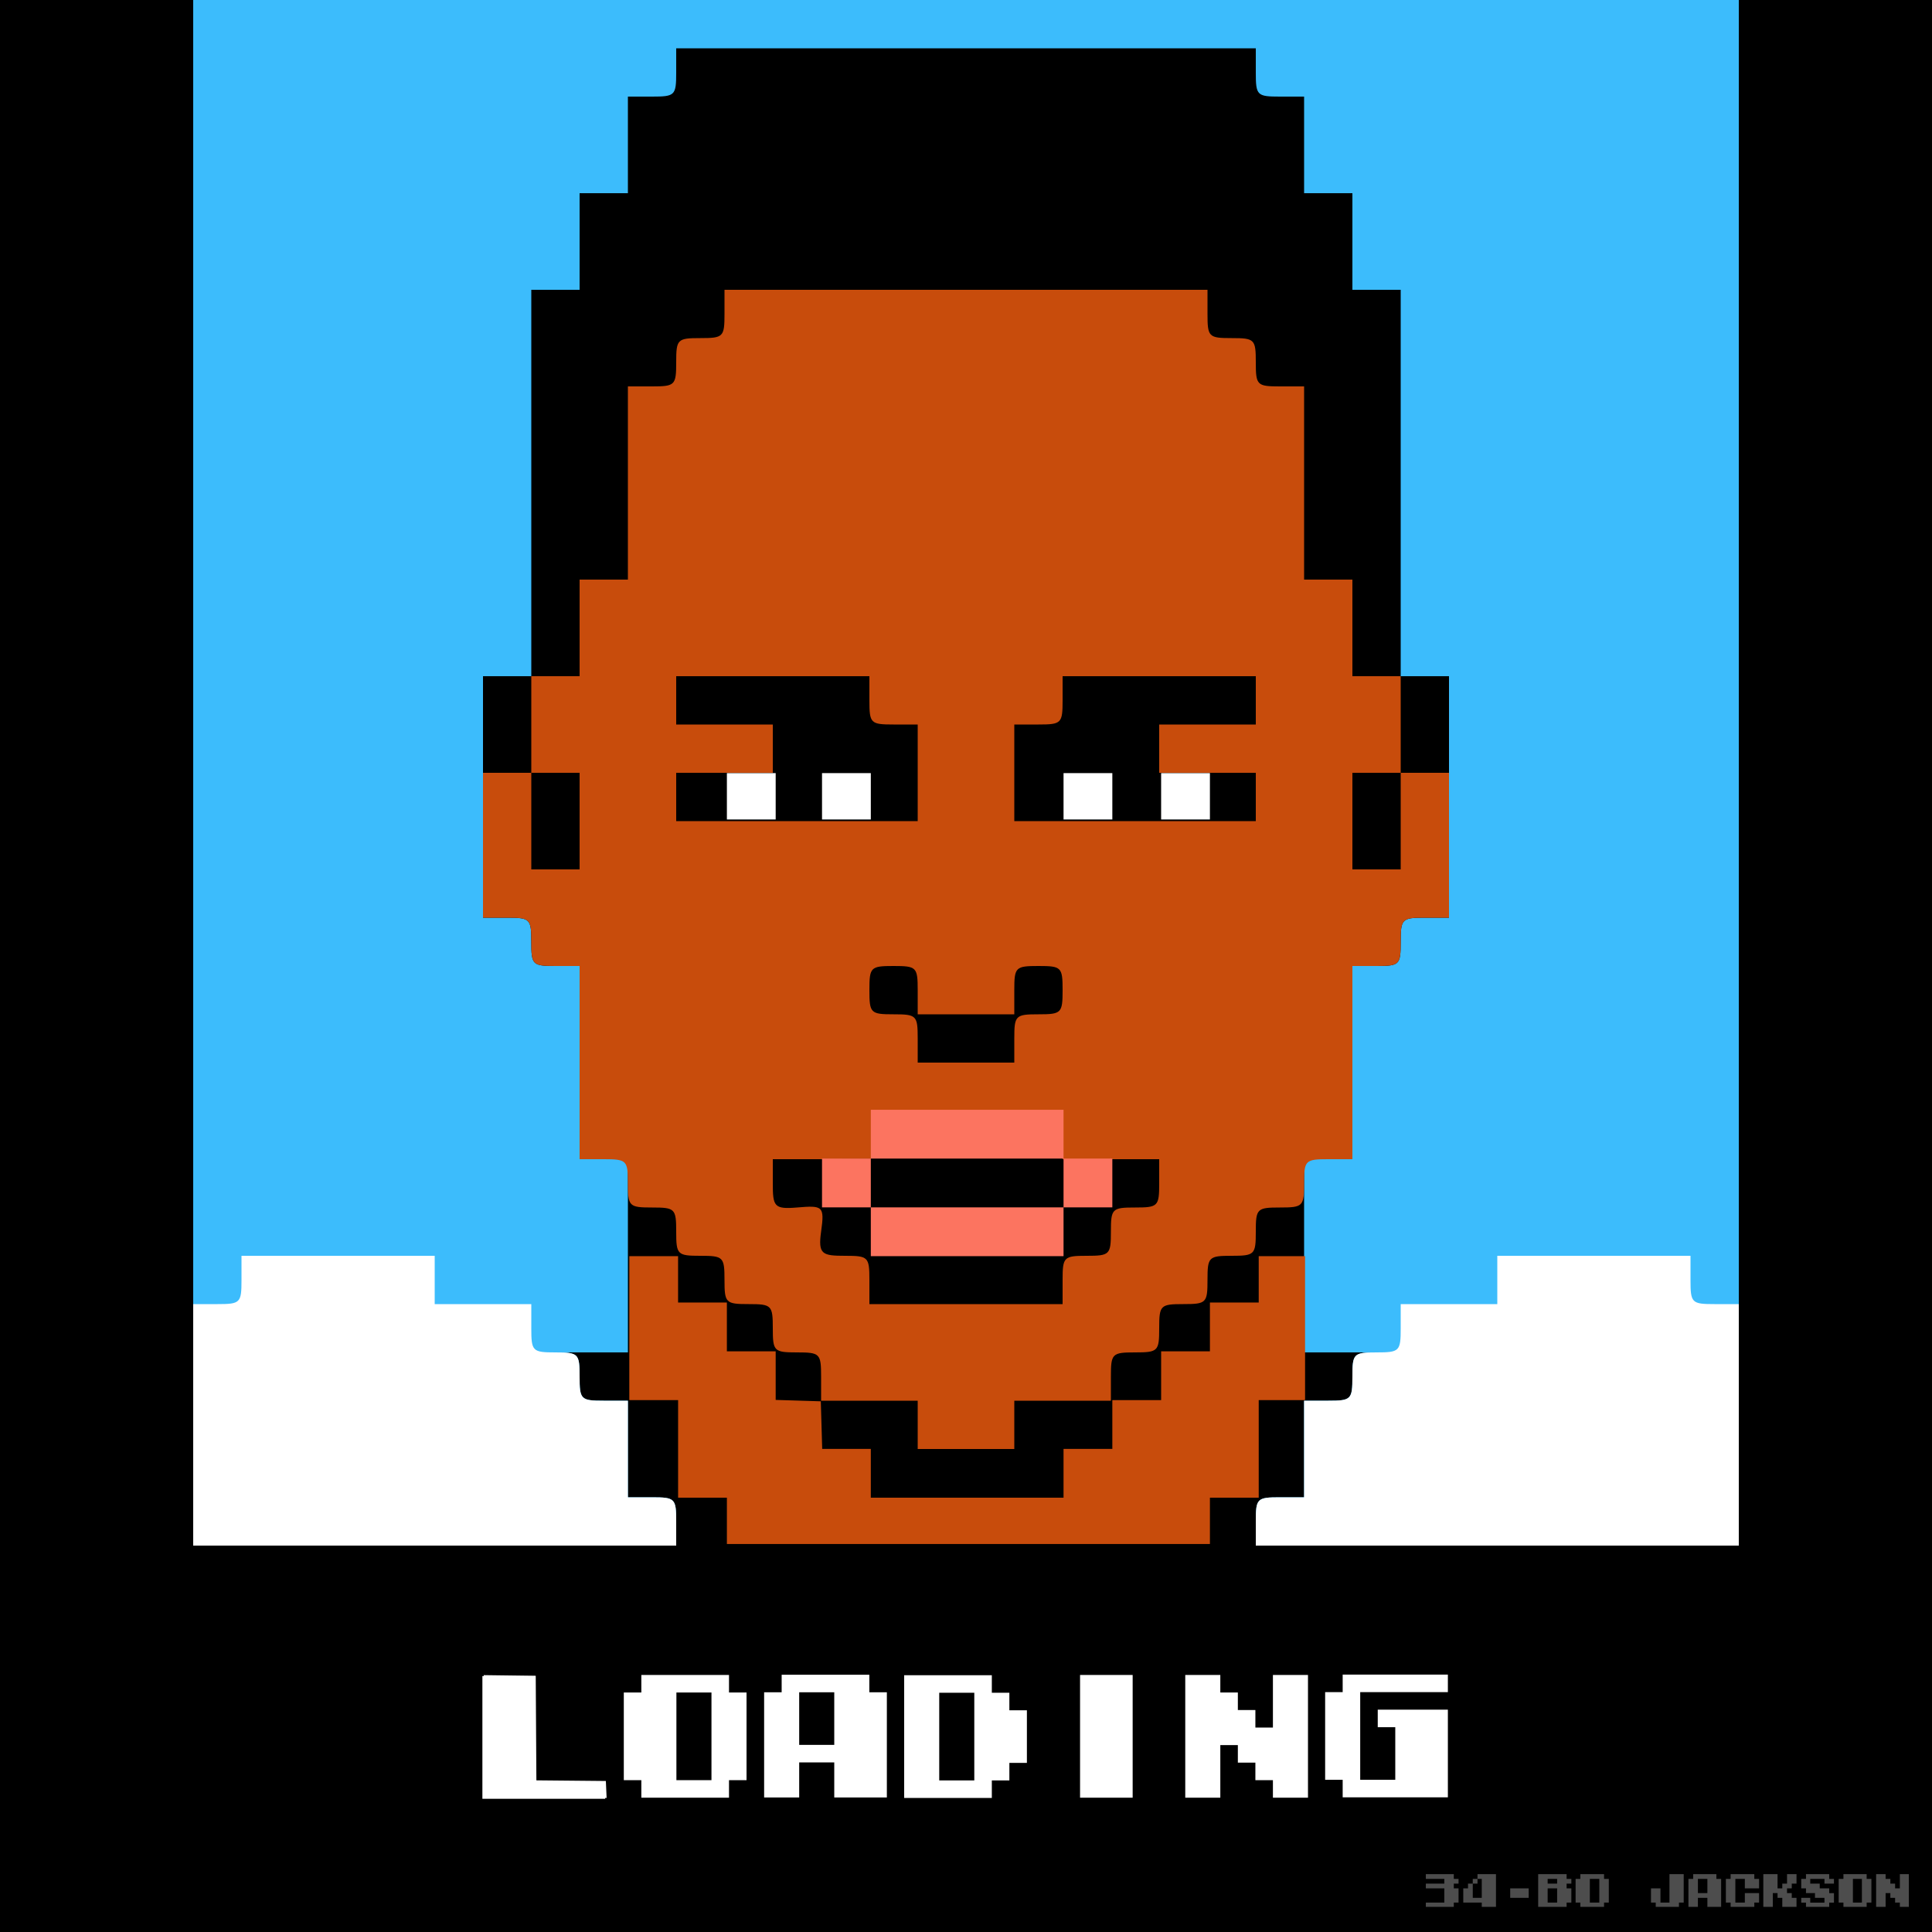 <?xml version="1.0" encoding="UTF-8" standalone="no"?>
<!-- Created with Inkscape (http://www.inkscape.org/) -->

<svg
   xmlns:dc="http://purl.org/dc/elements/1.1/"
   xmlns:cc="http://creativecommons.org/ns#"
   xmlns:rdf="http://www.w3.org/1999/02/22-rdf-syntax-ns#"
   xmlns:svg="http://www.w3.org/2000/svg"
   xmlns="http://www.w3.org/2000/svg"
   xmlns:sodipodi="http://sodipodi.sourceforge.net/DTD/sodipodi-0.dtd"
   xmlns:inkscape="http://www.inkscape.org/namespaces/inkscape"
   width="400"
   height="400"
   viewBox="0 0 400 400"
   id="svg2"
   version="1.1"
   inkscape:version="0.91 r13725"
   sodipodi:docname="bo.svg">
  <rect x="0" y="0" width="400" height="400" fill="#333333" stroke="none"/>
  <defs
     id="defs4" />
  <sodipodi:namedview
     id="base"
     pagecolor="#ffffff"
     bordercolor="#666666"
     borderopacity="1.0"
     inkscape:pageopacity="0.0"
     inkscape:pageshadow="2"
     inkscape:zoom="0.7"
     inkscape:cx="216.0624"
     inkscape:cy="94.531645"
     inkscape:document-units="px"
     inkscape:current-layer="layer1"
     showgrid="true"
     fit-margin-top="0"
     fit-margin-left="0"
     fit-margin-right="0"
     fit-margin-bottom="0"
     inkscape:snap-bbox="true"
     inkscape:bbox-nodes="true"
     inkscape:bbox-paths="true"
     inkscape:snap-bbox-edge-midpoints="true"
     units="px">
    <inkscape:grid
       type="xygrid"
       id="grid4147"
       originx="-884.797"
       originy="-1684.794" />
  </sodipodi:namedview>
  <g
     inkscape:groupmode="layer"
     id="layer2"
     inkscape:label="Layer 2"
     transform="translate(-884.797,1032.432)" />
  <g
     inkscape:label="Layer 1"
     inkscape:groupmode="layer"
     id="layer1"
     style="display:inline"
     transform="translate(-884.797,1032.432)">
    <path
       style="opacity:1;fill:#000000;fill-opacity:1;stroke:none;stroke-width:0.5;stroke-linecap:round;stroke-linejoin:miter;stroke-miterlimit:4;stroke-dasharray:none;stroke-dashoffset:0;stroke-opacity:1"
       d="m -40,0 0,400 40.004,0 L 320,400 360,400 360,0 320,0 0,0 -40,0 Z"
       transform="translate(924.797,-1032.432)"
       id="rect5423"
       inkscape:connector-curvature="0" />
    <path
       style="opacity:1;fill:#3cbcfc;fill-opacity:1;stroke:none;stroke-width:0.5;stroke-linecap:round;stroke-linejoin:miter;stroke-miterlimit:4;stroke-dasharray:none;stroke-dashoffset:0;stroke-opacity:1"
       d="m 924.797,-1032.432 0,135 0,135 0,25 0,25 50,0 50,0 0,-5 c 0,-4.762 -0.238,-5 -5,-5 l -5,0 0,-10 0,-10 -5,0 c -4.762,0 -5,-0.238 -5,-5 0,-4.762 -0.238,-5 -5,-5 l 5,0 10,0 0,-20 0,-20 -5,0 -5,0 0,-20 0,-20 -5,0 c -4.762,0 -5,-0.238 -5,-5 0,-4.762 -0.238,-5 -5,-5 l -5,0 0,-25 0,-25 5,0 5,0 0,-40 0,-40 5,0 5,0 0,-10 0,-10 5,0 5,0 0,-10 0,-10 5,0 c 4.762,0 5,-0.238 5,-5 l 0,-5 60,0 60,0 0,5 c 0,4.762 0.238,5 5,5 l 5,0 0,10 0,10 5,0 5,0 0,10 0,10 5,0 5,0 0,40 0,40 5,0 5,0 0,25 0,25 -5,0 c -4.762,0 -5,0.238 -5,5 0,4.762 -0.238,5 -5,5 l -5,0 0,20 0,20 -5,0 -5,0 0,20 0,20 10,0 5,0 c -4.762,0 -5,0.238 -5,5 0,4.762 -0.238,5 -5,5 l -5,0 0,10 0,10 -5,0 c -4.762,0 -5,0.238 -5,5 l 0,5 50,0 50,0 0,-25 0,-25 0,-135 0,-135 -160,0 -160,0 z m 9.98,266.582 c -0.024,0.693 -0.075,1.246 -0.182,1.688 -0.071,0.293 -0.167,0.538 -0.295,0.74 0.129,-0.203 0.224,-0.446 0.295,-0.74 0.106,-0.441 0.158,-0.994 0.182,-1.688 z m -0.971,2.922 c -0.203,0.128 -0.447,0.224 -0.74,0.295 -0.441,0.106 -0.994,0.158 -1.688,0.182 0.693,-0.024 1.246,-0.075 1.688,-0.182 0.294,-0.071 0.537,-0.166 0.74,-0.295 z m 302.314,0.168 c 0.085,0.034 0.183,0.061 0.279,0.088 -0.097,-0.027 -0.194,-0.054 -0.279,-0.088 z m 0.48,0.141 c 0.429,0.095 0.957,0.145 1.613,0.168 -0.657,-0.022 -1.184,-0.072 -1.613,-0.168 z"
       id="path4340"
       inkscape:connector-curvature="0" />
    <path
       style="opacity:1;fill:#ffffff;fill-opacity:1;stroke:none;stroke-width:0.5;stroke-linecap:round;stroke-linejoin:miter;stroke-miterlimit:4;stroke-dasharray:none;stroke-dashoffset:0;stroke-opacity:1"
       d="m 1035.291,-872.363 0,4.797 0,4.799 5.051,0 5.051,0 0,-4.799 0,-4.797 -5.051,0 -5.051,0 z m 19.697,0 0,4.797 0,4.799 5.051,0 5.051,0 0,-4.799 0,-4.797 -5.051,0 -5.051,0 z m 50.004,0 0,4.797 0,4.799 5.051,0 5.051,0 0,-4.799 0,-4.797 -5.051,0 -5.051,0 z m 20.203,0 0,4.797 0,4.799 5.051,0 5.051,0 0,-4.799 0,-4.797 -5.051,0 -5.051,0 z m -190.398,99.932 0,5 c 0,4.762 -0.238,5 -5,5 l -5,0 0,25 0,25 50,0 50,0 0,-5 c 0,-4.762 -0.238,-5 -5,-5 l -5,0 0,-10 0,-10 -5,0 c -4.762,0 -5,-0.238 -5,-5 0,-4.762 -0.238,-5 -5,-5 -4.762,0 -5,-0.238 -5,-5 l 0,-5 -10,0 -10,0 0,-5 0,-5 -20,0 -20,0 z m 260,0 0,5 0,5 -10,0 -10,0 0,5 c 0,4.762 -0.238,5 -5,5 -4.762,0 -5,0.238 -5,5 0,4.762 -0.238,5 -5,5 l -5,0 0,10 0,10 -5,0 c -4.762,0 -5,0.238 -5,5 l 0,5 50,0 50,0 0,-25 0,-25 -5,0 c -4.762,0 -5,-0.238 -5,-5 l 0,-5 -20,0 -20,0 z"
       id="path4380"
       inkscape:connector-curvature="0" />
    <path
       style="opacity:1;fill:#c84c0c;fill-opacity:1;stroke:none;stroke-width:0.5;stroke-linecap:round;stroke-linejoin:miter;stroke-miterlimit:4;stroke-dasharray:none;stroke-dashoffset:0;stroke-opacity:1"
       d="m 1034.797,-972.432 0,5 c 0,4.762 -0.238,5 -5,5 -4.762,0 -5,0.238 -5,5 0,4.762 -0.238,5 -5,5 l -5,0 0,20 0,20 -5,0 -5,0 0,10 0,10 -5,0 -5,0 0,10 0,10 5,0 5,0 0,10 0,10 -5,0 -5,0 0,-10 0,-10 -5,0 -5,0 0,15 0,15 5,0 c 4.762,0 5,0.238 5,5 0,4.762 0.238,5 5,5 l 5,0 0,20 0,20 5,0 c 4.762,0 5,0.238 5,5 0,4.762 0.238,5 5,5 4.762,0 5,0.238 5,5 0,4.762 0.238,5 5,5 4.762,0 5,0.238 5,5 0,4.762 0.238,5 5,5 4.762,0 5,0.238 5,5 0,4.762 0.238,5 5,5 4.762,0 5,0.238 5,5 l 0,5 10,0 10,0 0,5 0,5 10,0 10,0 0,-5 0,-5 10,0 10,0 0,-5 c 0,-4.762 0.238,-5 5,-5 4.762,0 5,-0.238 5,-5 0,-4.762 0.238,-5 5,-5 4.762,0 5,-0.238 5,-5 0,-4.762 0.238,-5 5,-5 4.762,0 5,-0.238 5,-5 0,-4.762 0.238,-5 5,-5 4.762,0 5,-0.238 5,-5 0,-4.762 0.238,-5 5,-5 l 5,0 0,-20 0,-20 5,0 c 4.762,0 5,-0.238 5,-5 0,-4.762 0.238,-5 5,-5 l 5,0 0,-15 0,-15 -5,0 -5,0 0,10 0,10 -5,0 -5,0 0,-10 0,-10 5,0 5,0 0,-10 0,-10 -5,0 -5,0 0,-10 0,-10 -5,0 -5,0 0,-20 0,-20 -5,0 c -4.762,0 -5,-0.238 -5,-5 0,-4.762 -0.238,-5 -5,-5 -4.762,0 -5,-0.238 -5,-5 l 0,-5 -50,0 z m -10,80 20,0 20,0 0,5 c 0,4.762 0.238,5 5,5 l 5,0 0,10 0,10 -25,0 -25,0 0,-5 0,-5 10,0 10,0 0,-5 0,-5 -10,0 -10,0 0,-5 z m 80,0 20,0 20,0 0,5 0,5 -10,0 -10,0 0,5 0,5 10,0 10,0 0,5 0,5 -25,0 -25,0 0,-10 0,-10 5,0 c 4.762,0 5,-0.238 5,-5 z m -35,60 c 4.762,0 5,0.238 5,5 l 0,5 10,0 10,0 0,-5 c 0,-4.762 0.238,-5 5,-5 4.762,0 5,0.238 5,5 0,4.762 -0.238,5 -5,5 -4.762,0 -5,0.238 -5,5 l 0,5 -10,0 -10,0 0,-5 c 0,-4.762 -0.238,-5 -5,-5 -4.762,0 -5,-0.238 -5,-5 0,-4.762 0.238,-5 5,-5 z m -3.695,30.316 18.695,-0.316 20,0 0,5 0,5 10,0 10,0 0,5 c 0,4.762 -0.238,5 -5,5 -4.762,0 -5,0.238 -5,5 0,4.762 -0.238,5 -5,5 -4.762,0 -5,0.238 -5,5 l 0,5 -20,0 -20,0 0,-5 c 0,-4.762 -0.238,-5 -5,-5 -4.762,0 -5.658,-0.284 -5,-5 0.742,-5.319 0.363,-5.451 -5,-5 -4.745,0.399 -5,-0.238 -5,-5 l 0,-5 10,0 10.295,-0.063 1.01,-4.621 z m -51.014,29.757 0,14.9 0,14.9 5.051,0 5.051,0 0,10.102 0,10.102 5.051,0 5.051,0 0,4.797 0,4.799 50.002,0 50.004,0 0,-4.799 0,-4.797 5.051,0 5.051,0 0,-10.102 0,-10.102 4.797,0 4.799,0 0,-14.9 0,-14.9 -4.799,0 -4.797,0 0,4.799 0,4.799 -5.051,0 -5.051,0 0,5.051 0,5.051 -5.051,0 -5.051,0 0,5.051 0,5.051 -5.051,0 -5.051,0 0,5.051 0,5.051 -5.051,0 -5.051,0 0,5.051 0,5.051 -19.951,0 -19.951,0 0,-5.051 0,-5.051 -5.031,0 -5.033,0 -0.144,-4.926 -0.145,-4.924 -4.672,-0.145 -4.672,-0.146 0,-5.031 0,-5.031 -5.051,0 -5.051,0 0,-5.051 0,-5.051 -5.051,0 -5.051,0 0,-4.799 0,-4.799 -5.051,0 z"
       id="path4387"
       inkscape:connector-curvature="0"
       sodipodi:nodetypes="csssscccccccccccccccccccccccssscccsssssssssscccccccccccsssssssssscccssscccccccccccccccccccccccssssccccccssccccccccccccccccccccccccccccccccsscsscccssssscccsssscccccccssssscccssssscccccccccccccccccccccccccccccccccccccccccccccccccccccccccccccccccccccc" />
    <path
       style="opacity:1;fill:#fc7460;fill-opacity:1;stroke:none;stroke-width:0.5;stroke-linecap:round;stroke-linejoin:miter;stroke-miterlimit:4;stroke-dasharray:none;stroke-dashoffset:0;stroke-opacity:1"
       d="m 1065.09,-802.664 0,5.051 0,5.051 19.951,0 19.951,0 0,-5.051 0,-5.051 -19.951,0 -19.951,0 z m 39.902,10.102 0,5.051 0,5.051 5.051,0 5.051,0 0,-5.051 0,-5.051 -5.051,0 -5.051,0 z m 0,10.102 -19.951,0 -19.951,0 0,5.051 0,5.051 19.951,0 19.951,0 0,-5.051 0,-5.051 z m -39.902,0 0,-5.051 0,-5.051 -5.051,0 -5.051,0 0,5.051 0,5.051 5.051,0 5.051,0 z"
       id="path4392"
       inkscape:connector-curvature="0" />
    <g
       id="g4330"
       transform="matrix(0.363,0,0,0.363,752.611,-1100.358)"
       style="fill:#ffffff">
      <path
         inkscape:connector-curvature="0"
         id="path4312"
         d="m 639.286,1143.076 30,0 0,60 40,0 0,10 -70,0 z"
         style="fill:#ffffff;fill-rule:evenodd;stroke:none;stroke-width:1px;stroke-linecap:butt;stroke-linejoin:miter;stroke-opacity:1" />
      <path
         inkscape:connector-curvature="0"
         id="path4316"
         d="m 640.068,1177.563 0,-35.014 14.821,0.193 14.821,0.193 0.186,29.81 0.186,29.81 19.814,0.19 19.814,0.19 0.211,4.822 0.211,4.821 -35.033,0 -35.033,0 0,-35.014 z"
         style="opacity:1;fill:#ffffff;fill-opacity:1;stroke:none;stroke-width:0.5;stroke-linecap:round;stroke-linejoin:miter;stroke-miterlimit:4;stroke-dasharray:none;stroke-dashoffset:0;stroke-opacity:1" />
      <path
         inkscape:connector-curvature="0"
         id="path4318"
         d="m 729.942,1207.451 0,-5 -5,0 -5,0 0,-25 0,-25 5,0 5,0 0,-5 0,-5 25,0 25,0 0,5 0,5 5,0 5,0 0,25 0,25 -5,0 -5,0 0,5 0,5 -25,0 -25,0 0,-5 z m 40,-30 0,-25 -10,0 -10,0 0,25 0,25 10,0 10,0 0,-25 z"
         style="opacity:1;fill:#ffffff;fill-opacity:1;stroke:none;stroke-width:0.5;stroke-linecap:round;stroke-linejoin:miter;stroke-miterlimit:4;stroke-dasharray:none;stroke-dashoffset:0;stroke-opacity:1" />
      <path
         inkscape:connector-curvature="0"
         id="path4320"
         d="m 799.975,1182.325 0,-30 5,0 5,0 0,-5 0,-5 25,0 25,0 0,5 0,5 5,0 5,0 0,30 0,30 -15,0 -15,0 0,-10 0,-10 -10,0 -10,0 0,10 0,10 -10,0 -10,0 0,-30 z m 40,-15 0,-15 -10,0 -10,0 0,15 0,15 10,0 10,0 0,-15 z"
         style="opacity:1;fill:#ffffff;fill-opacity:1;stroke:none;stroke-width:0.5;stroke-linecap:round;stroke-linejoin:miter;stroke-miterlimit:4;stroke-dasharray:none;stroke-dashoffset:0;stroke-opacity:1" />
      <path
         inkscape:connector-curvature="0"
         id="path4322"
         d="m 1040.167,1177.451 0,-35 10,0 10,0 0,5 0,5 5,0 5,0 0,5 0,5 5,0 5,0 0,5 0,5 5,0 5,0 0,-15 0,-15 10,0 10,0 0,35 0,35 -10,0 -10,0 0,-5 0,-5 -5,0 -5,0 0,-5 0,-5 -5,0 -5,0 0,-5 0,-5 -5,0 -5,0 0,15 0,15 -10,0 -10,0 0,-35 z"
         style="opacity:1;fill:#ffffff;fill-opacity:1;stroke:none;stroke-width:0.5;stroke-linecap:round;stroke-linejoin:miter;stroke-miterlimit:4;stroke-dasharray:none;stroke-dashoffset:0;stroke-opacity:1" />
      <path
         inkscape:connector-curvature="0"
         id="path4324"
         d="m 1129.953,1207.242 0,-5 -5,0 -5,0 0,-25 0,-25 5,0 5,0 0,-5 0,-5 30,0 30,0 0,5 0,5 -25,0 -25,0 0,25 0,25 10,0 10,0 0,-15 0,-15 -5,0 -5,0 0,-5 0,-5 20,0 20,0 0,25 0,25 -30,0 -30,0 0,-5 z"
         style="opacity:1;fill:#ffffff;fill-opacity:1;stroke:none;stroke-width:0.5;stroke-linecap:round;stroke-linejoin:miter;stroke-miterlimit:4;stroke-dasharray:none;stroke-dashoffset:0;stroke-opacity:1" />
      <path
         inkscape:connector-curvature="0"
         id="path4326"
         d="m 980.167,1177.451 0,-35 15,0 15,0 0,35 0,35 -15,0 -15,0 0,-35 z"
         style="opacity:1;fill:#ffffff;fill-opacity:1;stroke:none;stroke-width:0.5;stroke-linecap:round;stroke-linejoin:miter;stroke-miterlimit:4;stroke-dasharray:none;stroke-dashoffset:0;stroke-opacity:1" />
      <path
         inkscape:connector-curvature="0"
         id="path4328"
         d="m 879.846,1177.599 0,-35 25,0 25,0 0,5 0,5 5,0 5,0 0,5 0,5 5,0 5,0 0,15 0,15 -5,0 -5,0 0,5 0,5 -5,0 -5,0 0,5 0,5 -25,0 -25,0 0,-35 z m 40,0 0,-25 -10,0 -10,0 0,25 0,25 10,0 10,0 0,-25 z"
         style="opacity:1;fill:#ffffff;fill-opacity:1;stroke:none;stroke-width:0.5;stroke-linecap:round;stroke-linejoin:miter;stroke-miterlimit:4;stroke-dasharray:none;stroke-dashoffset:0;stroke-opacity:1" />
    </g>
    <path
       inkscape:connector-curvature="0"
       id="path5109"
       d="m 1180,-644.409 0,0.491 0,0.491 1.914,0 1.914,0 0,0.491 0,0.491 -1.914,0 -1.914,0 0,0.491 0,0.491 1.914,0 1.914,0 0,1.472 0,1.472 -1.914,0 -1.914,0 0,0.442 0,0.442 2.895,0 2.895,0 0,-0.442 0,-0.442 0.491,0 0.491,0 0,-1.472 0,-1.472 -0.491,0 -0.491,0 0,-0.491 0,-0.491 0.491,0 0.491,0 0,-0.491 0,-0.491 -0.491,0 -0.491,0 0,-0.491 0,-0.491 -2.895,0 -2.895,0 z m 10.697,0 0,0.491 0,0.491 0.442,0 0.442,0 0,1.963 0,1.963 -0.932,0 -0.932,0 0,-1.472 0,-1.472 -0.491,0 -0.491,0 0,0.491 0,0.491 -0.491,0 -0.491,0 0,1.472 0,1.472 1.914,0 1.914,0 0,0.442 0,0.442 1.472,0 1.472,0 0,-3.386 0,-3.386 -1.914,0 -1.914,0 z m -0.981,1.963 0.491,0 0.491,0 0,-0.491 0,-0.491 -0.491,0 -0.491,0 0,0.491 0,0.491 z m 13.543,-1.963 0,3.386 0,3.386 2.944,0 2.944,0 0,-0.442 0,-0.442 0.491,0 0.491,0 0,-1.472 0,-1.472 -0.491,0 -0.491,0 0,-0.491 0,-0.491 0.491,0 0.491,0 0,-0.491 0,-0.491 -0.491,0 -0.491,0 0,-0.491 0,-0.491 -2.944,0 -2.944,0 z m 8.734,0 0,0.491 0,0.491 -0.491,0 -0.491,0 0,2.453 0,2.453 0.491,0 0.491,0 0,0.442 0,0.442 2.453,0 2.453,0 0,-0.442 0,-0.442 0.491,0 0.491,0 0,-2.453 0,-2.453 -0.491,0 -0.491,0 0,-0.491 0,-0.491 -2.453,0 -2.453,0 z m 18.45,0 0,2.944 0,2.944 -0.932,0 -0.932,0 0,-1.472 0,-1.472 -0.981,0 -0.981,0 0,1.472 0,1.472 0.491,0 0.491,0 0,0.442 0,0.442 2.404,0 2.404,0 0,-0.442 0,-0.442 0.491,0 0.491,0 0,-2.944 0,-2.944 -1.472,0 -1.472,0 z m 4.907,0 0,0.491 0,0.491 -0.491,0 -0.491,0 0,2.895 0,2.895 0.982,0 0.981,0 0,-0.932 0,-0.932 0.981,0 0.981,0 0,0.932 0,0.932 1.423,0 1.423,0 0,-2.895 0,-2.895 -0.491,0 -0.491,0 0,-0.491 0,-0.491 -2.404,0 -2.404,0 z m 7.753,0 0,0.491 0,0.491 -0.491,0 -0.491,0 0,2.453 0,2.453 0.491,0 0.491,0 0,0.442 0,0.442 2.453,0 2.453,0 0,-0.442 0,-0.442 0.491,0 0.491,0 0,-0.981 0,-0.981 -1.472,0 -1.472,0 0,0.981 0,0.981 -0.981,0 -0.981,0 0,-2.453 0,-2.453 0.981,0 0.981,0 0,0.981 0,0.981 1.472,0 1.472,0 0,-0.981 0,-0.981 -0.491,0 -0.491,0 0,-0.491 0,-0.491 -2.453,0 -2.453,0 z m 6.771,0 0,3.386 0,3.386 0.981,0 0.981,0 0,-1.423 0,-1.423 0.491,0 0.491,0 0,0.491 0,0.491 0.491,0 0.491,0 0,0.932 0,0.932 1.472,0 1.472,0 0,-0.932 0,-0.932 -0.491,0 -0.491,0 0,-0.491 0,-0.491 -0.491,0 -0.491,0 0,-0.491 0,-0.491 0.491,0 0.491,0 0,-0.491 0,-0.491 0.491,0 0.491,0 0,-0.981 0,-0.981 -0.981,0 -0.981,0 0,0.981 0,0.981 -0.491,0 -0.491,0 0,0.491 0,0.491 -0.491,0 -0.491,0 0,-1.472 0,-1.472 -1.472,0 -1.472,0 z m 8.832,0 0,0.491 0,0.491 -0.491,0 -0.491,0 0,0.981 0,0.981 0.491,0 0.491,0 0,0.491 0,0.491 0.932,0 0.932,0 0,0.491 0,0.491 0.981,0 0.981,0 0,0.491 0,0.491 -1.472,0 -1.472,0 0,-0.491 0,-0.491 -0.932,0 -0.932,0 0,0.491 0,0.491 0.491,0 0.491,0 0,0.442 0,0.442 2.404,0 2.404,0 0,-0.442 0,-0.442 0.491,0 0.491,0 0,-0.981 0,-0.981 -0.491,0 -0.491,0 0,-0.491 0,-0.491 -0.981,0 -0.981,0 0,-0.491 0,-0.491 -0.981,0 -0.981,0 0,-0.491 0,-0.491 1.472,0 1.472,0 0,0.491 0,0.491 0.981,0 0.981,0 0,-0.491 0,-0.491 -0.491,0 -0.491,0 0,-0.491 0,-0.491 -2.404,0 -2.404,0 z m 7.753,0 0,0.491 0,0.491 -0.491,0 -0.491,0 0,2.453 0,2.453 0.491,0 0.491,0 0,0.442 0,0.442 2.404,0 2.404,0 0,-0.442 0,-0.442 0.491,0 0.491,0 0,-2.453 0,-2.453 -0.491,0 -0.491,0 0,-0.491 0,-0.491 -2.404,0 -2.404,0 z m 6.771,0 0,3.386 0,3.386 0.981,0 0.981,0 0,-1.423 0,-1.423 0.491,0 0.491,0 0,0.491 0,0.491 0.491,0 0.491,0 0,0.491 0,0.491 0.491,0 0.491,0 0,0.442 0,0.442 0.932,0 0.932,0 0,-3.386 0,-3.386 -0.932,0 -0.932,0 0,1.472 0,1.472 -0.491,0 -0.491,0 0,-0.491 0,-0.491 -0.491,0 -0.491,0 0,-0.491 0,-0.491 -0.491,0 -0.491,0 0,-0.491 0,-0.491 -0.981,0 -0.981,0 z m -68.008,0.981 0.981,0 0.981,0 0,0.491 0,0.491 -0.981,0 -0.981,0 0,-0.491 0,-0.491 z m 8.734,0 0.981,0 0.981,0 0,2.453 0,2.453 -0.981,0 -0.981,0 0,-2.453 0,-2.453 z m 22.375,0 0.981,0 0.981,0 0,1.472 0,1.472 -0.981,0 -0.981,0 0,-1.472 0,-1.472 z m 32.09,0 0.932,0 0.932,0 0,2.453 0,2.453 -0.932,0 -0.932,0 0,-2.453 0,-2.453 z m -70.952,1.963 0,0.981 0,0.981 1.914,0 1.914,0 0,-0.981 0,-0.981 -1.914,0 -1.914,0 z m 7.753,0 0.981,0 0.981,0 0,1.472 0,1.472 -0.981,0 -0.981,0 0,-1.472 0,-1.472 z"
       style="opacity:1;fill:#4d4d4d;fill-opacity:1;stroke:none;stroke-width:0.5;stroke-linecap:round;stroke-linejoin:miter;stroke-miterlimit:4;stroke-dasharray:none;stroke-dashoffset:0;stroke-opacity:1" />
  </g>
</svg>
